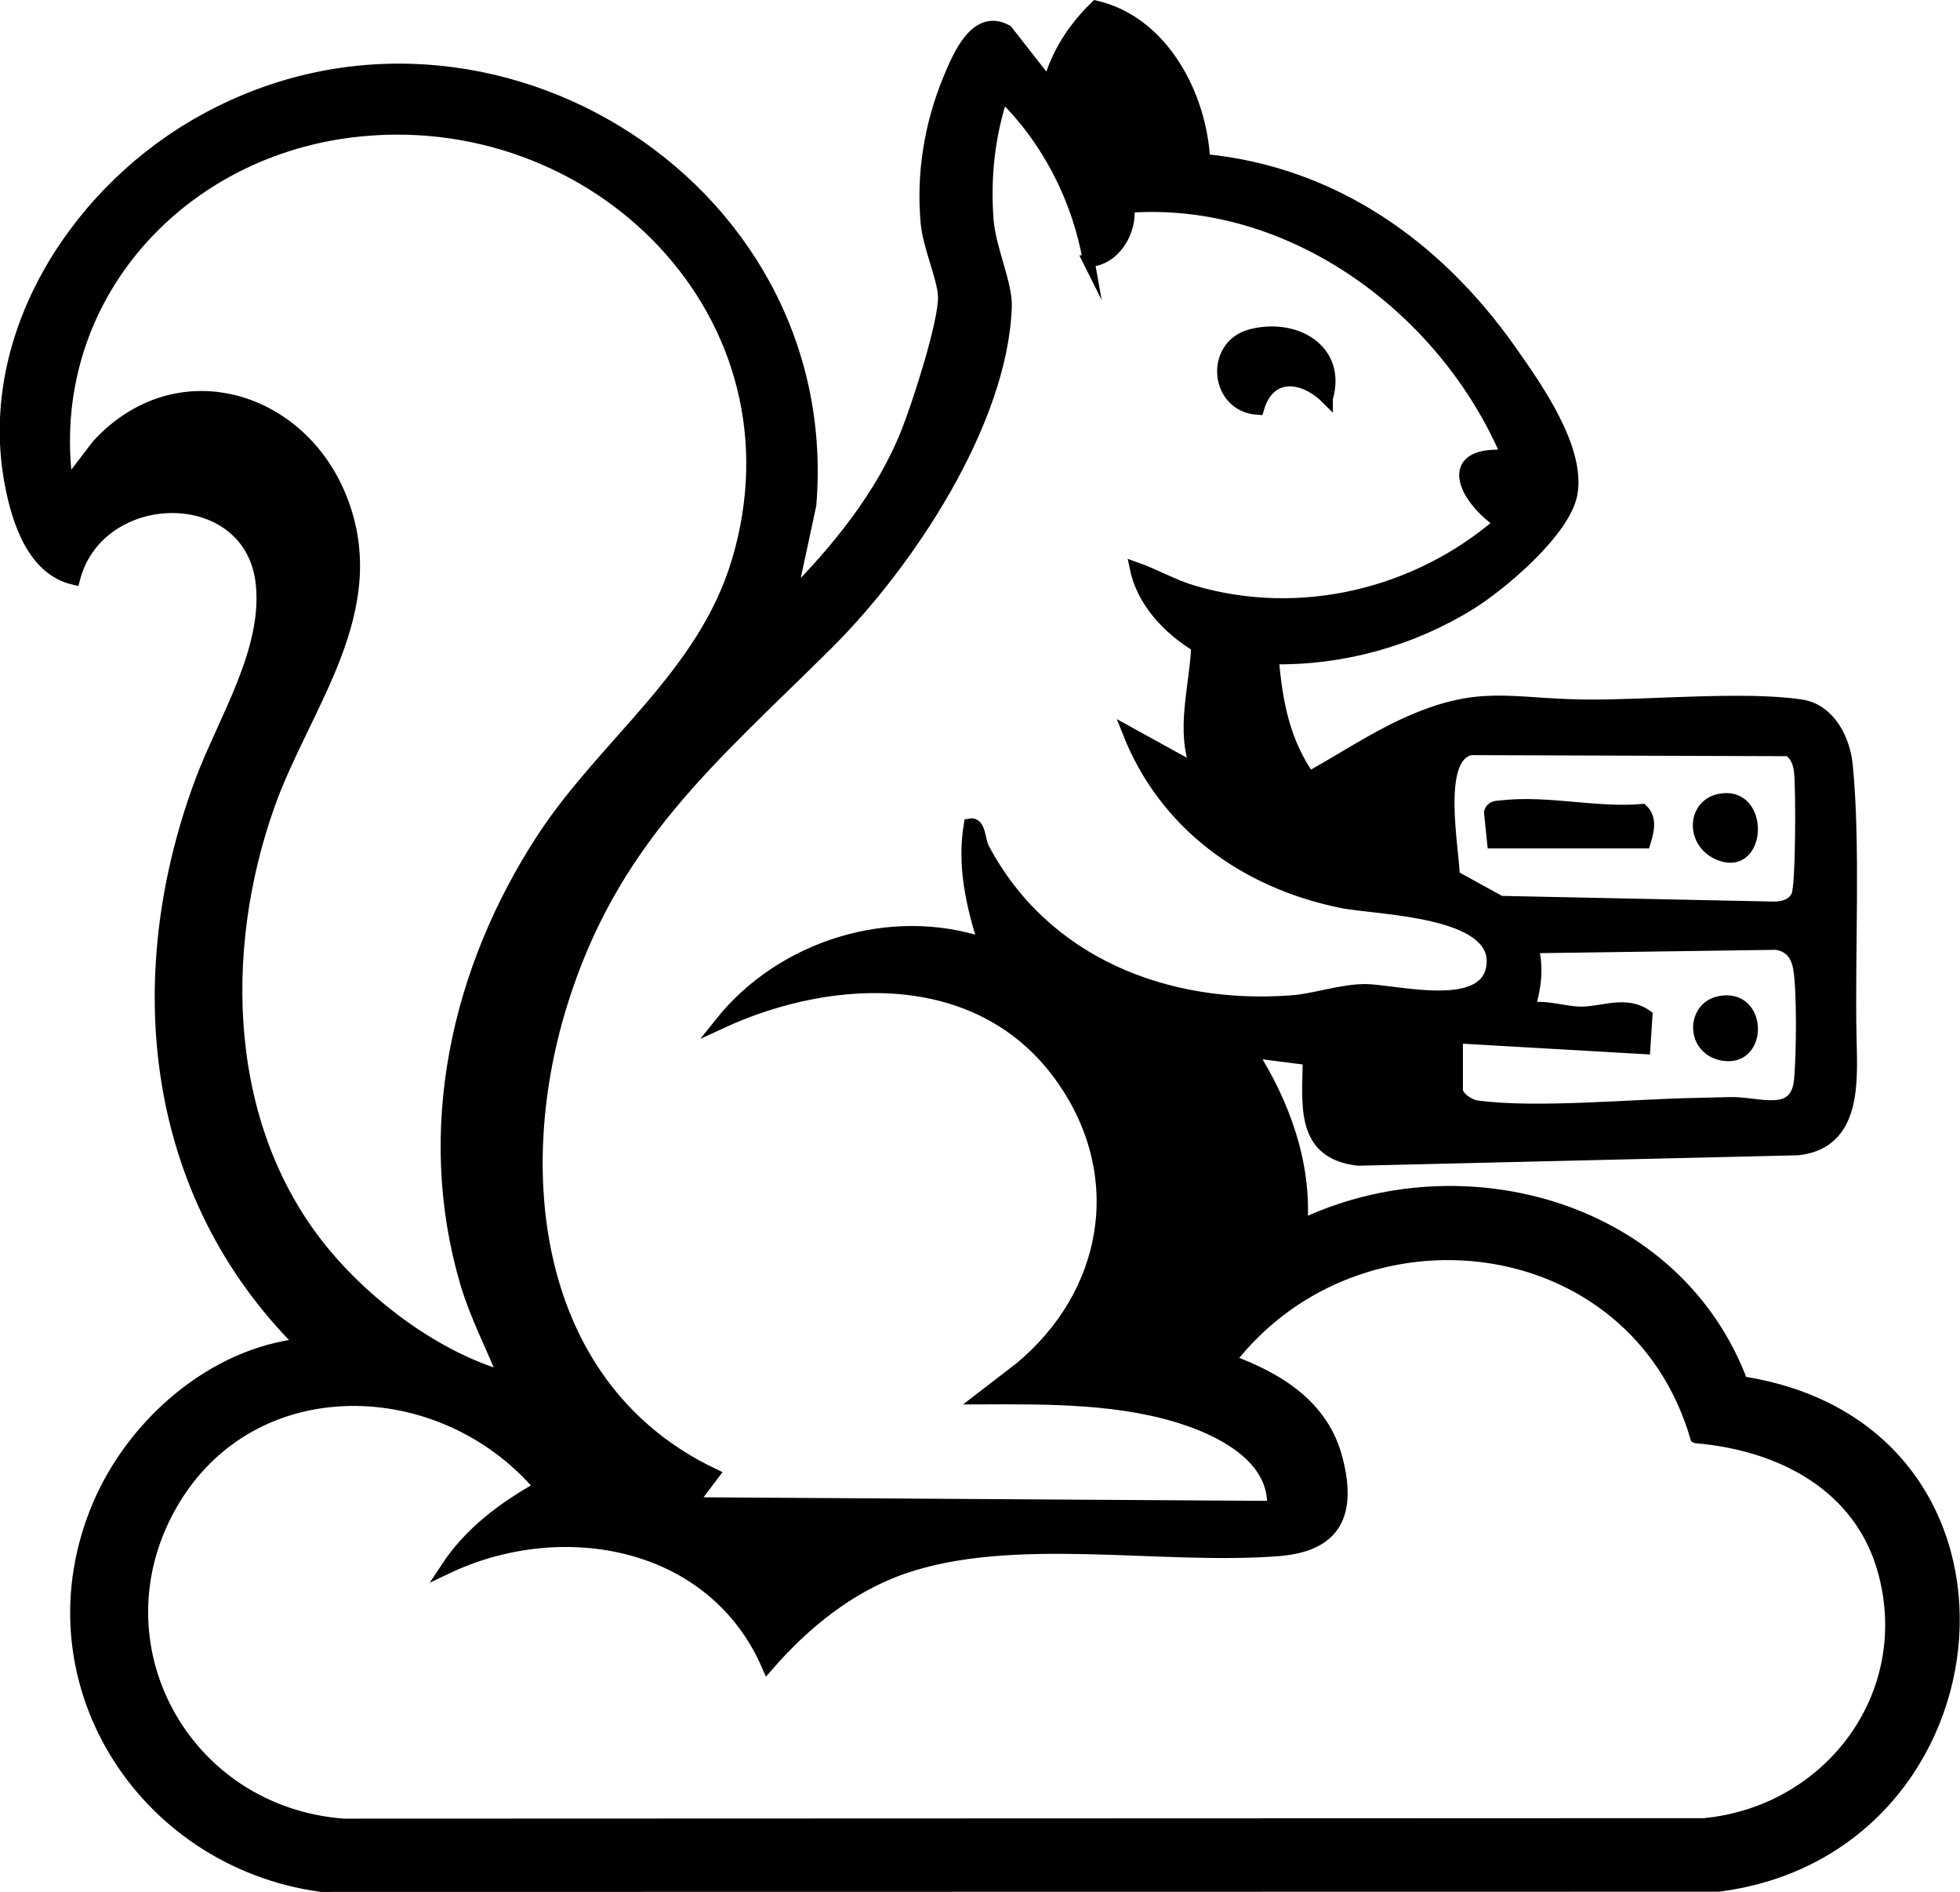 <?xml version="1.0" encoding="UTF-8"?>
<svg id="_레이어_2" data-name="레이어 2" xmlns="http://www.w3.org/2000/svg" viewBox="0 0 165.33 159.57" stroke-width="1">
  <defs>
    <style>
      .cls-1 {
        stroke: #000;
        stroke-miterlimit: 10;
      }
    </style>
  </defs>
  <g id="_레이어_1-2" data-name="레이어 1">
    <g>
      <path class="cls-1" d="M101.6,13.49c10.9,1.06,19.65,7.31,25.81,16.06,2.18,3.09,5.81,8.23,5.16,12.05-.54,3.17-5.93,7.72-8.6,9.37-4.94,3.05-10.77,4.66-16.6,4.56.3,3.62.93,7.02,3.06,10.04,2.71-1.5,5.27-3.22,8.1-4.52,6.28-2.86,8.72-1.63,15.17-1.55,5.25.06,13.45-.74,18.26,0,2.35.36,3.61,2.86,3.82,5.01.67,6.68.18,15.82.32,22.82.07,3.73.54,9.05-4.43,9.61l-37.12.88c-4.87-.58-4.19-4.7-4.16-8.48l-4.86-.62c2.76,4.34,4.62,9.38,4.26,14.61,13.69-6.52,31.61-1.49,37.14,13.25,25.76,3.97,22.44,39.37-1.98,42.47l-117.85.02c-15.25-2.09-25.01-17.62-18.77-32.19,2.92-6.8,9.59-12.68,17.1-13.5-12.76-12.69-14.62-30.88-8.53-47.35,1.92-5.21,5.75-11.04,5.18-16.74-.87-8.71-13.75-8.52-15.83-.46-3.44-.79-4.73-4.83-5.33-7.91-2.38-12.2,5.14-24.22,15.4-30.28,23.68-13.97,54.29,4.54,52.04,31.94l-1.67,7.77c3.97-3.99,7.74-8.64,9.83-13.92.9-2.28,3.2-9.31,3.1-11.48-.07-1.52-1.28-4.18-1.46-6.15-.38-4.1.3-8.28,1.86-12.07.81-1.95,2.29-5.6,4.91-4.14l3.54,4.52c.63-2.51,2.12-4.78,3.97-6.56,5.63,1.31,8.85,7.46,9.14,12.94ZM91.85,22.03c-.92-5.27-3.48-10.28-7.31-14-1.12,3.44-1.5,6.88-1.23,10.52.17,2.36,1.6,5.4,1.54,7.28-.32,9.83-8.32,21.79-15.07,28.49-9.79,9.73-18.18,16.51-22.47,30.51-4.48,14.63-2.14,32.39,12.87,39.52l-1.83,2.43,49.03.31c.18-3.96-3.91-6.2-7.15-7.32-5.49-1.9-11.76-1.84-17.52-1.82l3.35-2.58c7.51-6.25,9.27-16.15,3.59-24.31-6.67-9.59-19.18-9.26-28.87-4.78,5.15-6.45,14.31-9.35,22.23-6.7-1.04-3.3-1.79-6.59-1.21-10.05.88-.17.78,1.31,1.16,2.03,5.11,9.66,15.48,13.71,26.08,12.88,1.9-.15,4.13-.94,6.09-.94,2.52,0,10.22,2.12,10.75-2.02.62-4.76-9.77-4.78-12.75-5.4-8.1-1.66-14.87-6.52-17.95-14.32l5.79,3.19c-1.35-3.34-.13-6.98.01-10.44-2.43-1.47-4.6-3.76-5.19-6.61,1.67.59,3.15,1.47,4.87,1.98,9.02,2.65,18.84.29,25.88-5.79-3.03-2.03-5-6.09.61-5.63-5.23-12.37-18.15-22.02-31.97-21.01.28,2.03-1.18,4.48-3.34,4.56ZM42.51,116.12c-1.06-2.65-2.38-5.16-3.2-7.92-3.78-12.88-.78-26.37,6.42-37.43,5.25-8.06,13.6-13.78,16.48-23.41,6.23-20.78-12.02-38.83-32.61-36.26-14.92,1.86-26.05,14.55-23.94,29.8l2.57-3.36c6.67-7.27,17.08-4.17,20.53,4.47,3.78,9.47-3.07,17.46-6.06,25.84-4.42,12.4-4,27.48,4.72,37.92,3.73,4.47,9.44,8.73,15.07,10.35ZM124.03,63.2c-3,.67-1.44,8.33-1.39,10.7l3.93,2.16,22.99.48c.81.02,1.69-.22,2.04-1,.38-.84.39-9.08.23-10.44-.09-.74-.3-1.36-.92-1.82l-26.88-.09ZM122.9,87.5v4.42c0,.61,1,1.3,1.66,1.39,5.06.69,13.18-.12,18.54-.21.94-.02,1.89-.05,2.83-.07,2.47-.06,5.61,1.42,5.91-2.01.18-2.04.25-7.48-.09-9.38-.2-1.11-.76-1.85-1.92-2.03l-20.54.29c.44,1.87.21,3.36-.3,5.17,1.5-.27,3.01.34,4.41.33,1.78,0,3.77-.97,5.49.26l-.18,2.75-15.82-.91ZM143.07,121.22c-5.2-17.79-28.42-20.56-39.35-6.47,4.09,1.51,7.88,3.8,9.04,8.31s.01,7.3-4.92,7.69c-9.89.78-22.4-1.72-31.68,1.51-4.51,1.57-8.32,4.67-11.41,8.23-4.58-10.56-17.32-12.89-27.1-8.22,1.99-3.02,4.8-5.11,7.91-6.85-8.3-9.79-24.38-10.26-31.1,1.47s1.02,25.98,14.52,27l114.75-.04c10.52-1,17.99-10.76,15.2-21.21-1.96-7.34-8.71-10.8-15.84-11.41Z"/>
      <path class="cls-1" d="M111.93,33.6c-2.03-2.03-4.91-2.28-5.81.89-3.6-.21-4.04-5.34-.59-6.23,3.74-.97,7.6,1.25,6.4,5.34Z"/>
      <g>
        <g>
          <path class="cls-1" d="M125.94,71.06l-.26-2.55c.16-.53.59-.46,1.01-.51,3.81-.44,7.99.65,11.84.31.79.76.47,1.86.2,2.75h-12.79Z"/>
          <path class="cls-1" d="M145.05,67.45c3.74-.76,3.52,5.92.09,4.66-2.48-.91-2.41-4.18-.09-4.66Z"/>
        </g>
        <path class="cls-1" d="M145.05,84.51c3.56-.72,3.63,5.01.31,4.46-2.69-.45-2.65-3.99-.31-4.46Z"/>
      </g>
    </g>
  </g>
</svg>